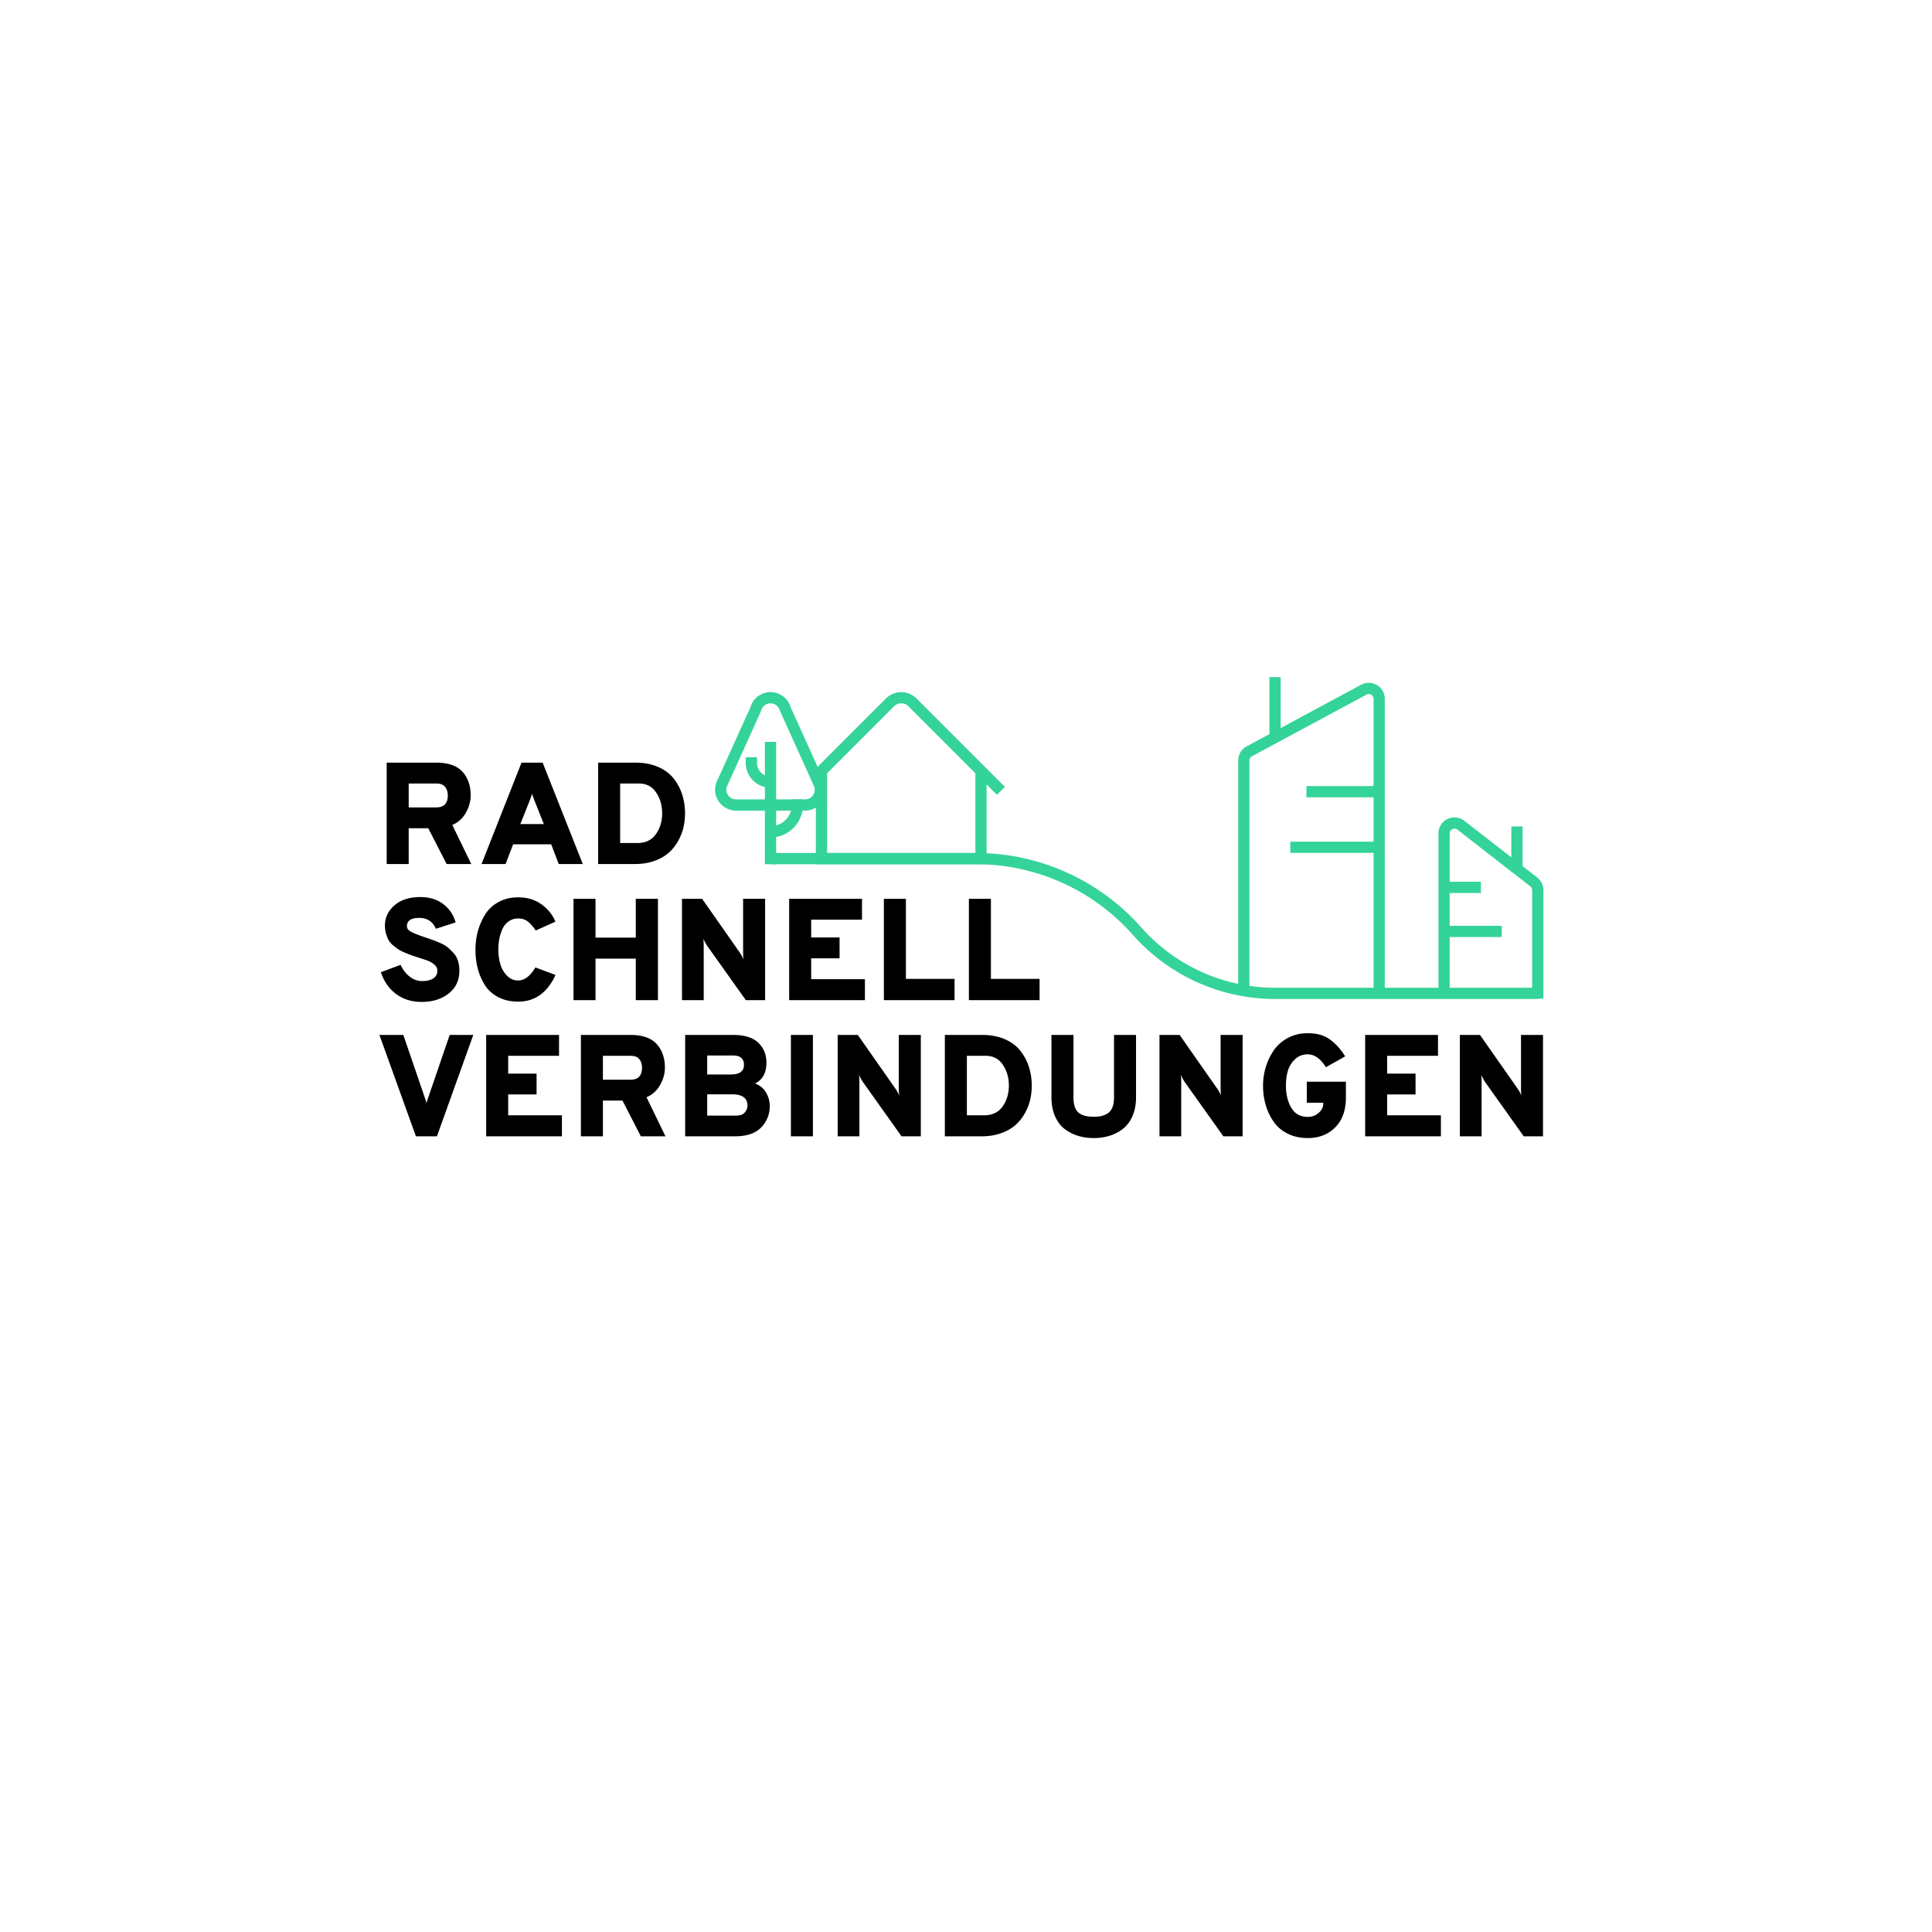 <svg data-name="Ebene 1" xmlns="http://www.w3.org/2000/svg" width="860" height="860">
  <g fill="none" stroke="#34d399" stroke-linecap="square" stroke-width="5">
    <path d="m363.668 345.151 32.48-32.48a7.1 7.1 0 0 1 10.04-.003l.004.004 37.579 37.578" />
    <path d="M436.67 345.151v37.05h-71v-37.05" />
  </g>
  <path
    d="M172.122 384.61v-45.128h21.984c5.416 0 9.337 1.353 11.766 4.063 2.428 2.707 3.643 6.21 3.643 10.507 0 2.666-.732 5.266-2.192 7.801-1.462 2.537-3.46 4.32-5.996 5.352l8.445 17.406h-10.96l-8.187-15.924h-8.703v15.924h-9.8Zm9.8-25.206h12.313c3.395 0 5.094-1.783 5.094-5.352 0-1.504-.398-2.761-1.193-3.771-.796-1.01-2.095-1.516-3.9-1.516h-12.314v10.639ZM248.712 384.61l-3.352-8.767h-16.956l-3.352 8.768H214.35l17.794-45.129h9.413l17.857 45.129h-10.702Zm-6.64-17.792-3.868-9.734c-.602-1.461-1.054-2.731-1.354-3.805-.172.732-.623 1.998-1.354 3.804l-3.868 9.735h10.444ZM266.249 339.482h16.634c3.781 0 7.134.635 10.056 1.902s5.233 2.989 6.931 5.159a22.892 22.892 0 0 1 3.804 7.187c.838 2.623 1.258 5.395 1.258 8.316 0 2.15-.238 4.247-.71 6.288s-1.268 4.06-2.385 6.058c-1.118 2-2.515 3.74-4.19 5.223-1.677 1.482-3.804 2.687-6.383 3.611s-5.46 1.385-8.64 1.385H266.25v-45.129Zm17.407 35.781c3.697 0 6.468-1.322 8.317-3.965 1.847-2.642 2.772-5.726 2.772-9.252 0-3.523-.893-6.617-2.676-9.283-1.784-2.664-4.351-3.998-7.704-3.998h-8.316v26.498h7.607ZM187.66 445.986c-4.385 0-8.156-1.17-11.315-3.514-3.159-2.342-5.426-5.576-6.801-9.701l8.767-3.29c1.032 2.192 2.386 3.944 4.062 5.255 1.676 1.312 3.523 1.967 5.544 1.967 2.105 0 3.76-.397 4.965-1.194 1.202-.793 1.804-1.943 1.804-3.447 0-.988-.441-1.871-1.32-2.645-.883-.773-1.807-1.341-2.773-1.709-.967-.363-2.461-.869-4.48-1.513-1.334-.43-2.333-.764-2.999-1a62.173 62.173 0 0 1-2.869-1.13c-1.247-.515-2.191-.987-2.836-1.417-.644-.428-1.419-1.01-2.321-1.74s-1.58-1.493-2.03-2.29c-.453-.794-.85-1.761-1.194-2.9a12.512 12.512 0 0 1-.516-3.643c0-3.61 1.418-6.64 4.255-9.09 2.837-2.45 6.683-3.675 11.54-3.675 4.04 0 7.436 1.055 10.187 3.16 2.75 2.106 4.577 4.813 5.48 8.123l-8.768 2.836c-1.418-3.223-3.89-4.836-7.414-4.836-3.654 0-5.48 1.227-5.48 3.676a2.3 2.3 0 0 0 .516 1.482c.344.43.967.862 1.869 1.29.903.43 1.644.753 2.224.966.58.217 1.601.58 3.063 1.098 1.547.515 2.74.924 3.578 1.224.838.301 1.987.764 3.45 1.385 1.46.625 2.61 1.291 3.448 2a28.814 28.814 0 0 1 2.61 2.545 9.035 9.035 0 0 1 1.968 3.483c.407 1.332.612 2.794.612 4.384 0 4.254-1.59 7.63-4.77 10.121-3.182 2.493-7.2 3.739-12.057 3.739ZM230.66 445.857c-3.395 0-6.372-.676-8.929-2.03-2.557-1.355-4.545-3.17-5.963-5.448a25.861 25.861 0 0 1-3.127-7.35c-.667-2.621-1-5.414-1-8.381 0-2.707.344-5.361 1.032-7.96s1.74-5.073 3.159-7.415 3.406-4.234 5.964-5.674c2.556-1.44 5.512-2.16 8.864-2.16 4.083 0 7.565 1.055 10.444 3.16 2.88 2.106 4.921 4.664 6.124 7.672l-8.767 3.932c-1.247-1.848-2.44-3.201-3.578-4.06-1.14-.86-2.547-1.292-4.223-1.292-1.59 0-2.988.42-4.19 1.258-1.205.838-2.128 1.957-2.773 3.353s-1.118 2.858-1.418 4.383a24.71 24.71 0 0 0-.451 4.803c0 2.28.29 4.428.87 6.447.58 2.022 1.568 3.75 2.966 5.19 1.395 1.441 3.061 2.16 4.996 2.16 2.793 0 5.35-1.934 7.672-5.803l8.96 3.354c-3.653 7.908-9.197 11.861-16.632 11.861ZM283.01 445.212V426.71h-17.923v18.502h-9.8v-45.128h9.8v17.279h17.923v-17.28h9.863v45.13h-9.863ZM340.58 445.212h-8.574l-17.02-23.918c-.43-.558-1.075-1.697-1.934-3.416.129.73.193 1.87.193 3.416v23.918h-9.67v-45.128h8.961l16.569 23.66c.816 1.162 1.44 2.279 1.87 3.353-.13-.902-.194-2.04-.194-3.418v-23.595h9.8v45.128ZM351.282 445.212v-45.128h32.429v9.283h-22.629v7.931h12.636v9.284h-12.636v9.283H385v9.347h-33.718ZM393.444 445.212v-45.128h9.8v35.652h21.662v9.476h-31.462ZM431.288 445.212v-45.128h9.8v35.652h21.662v9.476h-31.462ZM185.145 505.814l-16.247-45.129h10.638l9.736 28.432c.128.3.257.709.386 1.224l.194.71c.085-.387.279-1.032.58-1.934l9.735-28.432h10.509l-16.183 45.129h-9.347ZM216.413 505.814v-45.129h32.429v9.283h-22.63v7.932h12.637v9.283h-12.636v9.283h23.918v9.348h-33.718ZM258.575 505.814v-45.129h21.985c5.416 0 9.336 1.354 11.765 4.063 2.428 2.707 3.643 6.21 3.643 10.507 0 2.666-.732 5.266-2.192 7.801-1.461 2.537-3.46 4.32-5.996 5.352l8.446 17.406h-10.96l-8.188-15.924h-8.703v15.924h-9.8Zm9.8-25.207h12.313c3.395 0 5.094-1.783 5.094-5.352 0-1.503-.398-2.761-1.193-3.771-.796-1.01-2.095-1.516-3.9-1.516h-12.314v10.639ZM304.993 460.685h21.276c5.157 0 8.928 1.172 11.314 3.514 2.386 2.344 3.578 5.254 3.578 8.736 0 4.64-1.698 7.758-5.093 9.348 2.192.816 3.836 2.172 4.932 4.062s1.644 3.867 1.644 5.93c0 3.74-1.268 6.932-3.804 9.574-2.536 2.645-6.446 3.965-11.733 3.965h-22.114v-45.129Zm20.309 17.602c3.91 0 5.866-1.42 5.866-4.256 0-2.793-1.611-4.192-4.835-4.192h-11.54v8.448h10.509Zm2.256 18.308c1.805 0 3.116-.45 3.932-1.353s1.226-1.955 1.226-3.16c0-3.309-2.3-4.963-6.899-4.963h-11.024v9.476h12.765ZM352.056 505.814v-45.129h9.8v45.129h-9.8ZM409.885 505.814h-8.574l-17.02-23.918c-.43-.559-1.075-1.697-1.935-3.416.13.73.194 1.87.194 3.416v23.918h-9.671v-45.129h8.962l16.568 23.66c.817 1.162 1.44 2.28 1.87 3.354-.129-.903-.193-2.041-.193-3.418v-23.596h9.799v45.129ZM420.586 460.685h16.634c3.78 0 7.133.635 10.056 1.902s5.233 2.989 6.931 5.159a22.892 22.892 0 0 1 3.804 7.187c.838 2.623 1.257 5.395 1.257 8.317 0 2.15-.237 4.246-.71 6.287s-1.267 4.06-2.384 6.058c-1.118 2-2.515 3.74-4.19 5.223-1.677 1.482-3.804 2.687-6.383 3.611s-5.46 1.385-8.64 1.385h-16.375v-45.129Zm17.407 35.781c3.696 0 6.468-1.322 8.316-3.965 1.848-2.642 2.773-5.726 2.773-9.252 0-3.523-.893-6.617-2.676-9.283-1.784-2.664-4.351-3.998-7.704-3.998h-8.316v26.498h7.607ZM486.861 506.587c-2.407 0-4.673-.312-6.801-.933a19.096 19.096 0 0 1-5.963-2.967c-1.849-1.353-3.32-3.256-4.416-5.705-1.097-2.45-1.645-5.307-1.645-8.574v-27.723h9.8v27.723c0 3.222.719 5.48 2.16 6.77 1.439 1.288 3.728 1.933 6.865 1.933 3.052 0 5.32-.655 6.802-1.967 1.483-1.31 2.225-3.555 2.225-6.736v-27.723h9.799v27.723c0 3.222-.539 6.05-1.612 8.478-1.075 2.428-2.525 4.33-4.351 5.705a18.877 18.877 0 0 1-5.964 3.03c-2.15.644-4.449.966-6.899.966ZM553.136 505.814h-8.574l-17.021-23.918c-.43-.559-1.074-1.697-1.934-3.416.13.73.194 1.87.194 3.416v23.918h-9.671v-45.129h8.962l16.568 23.66c.817 1.162 1.44 2.28 1.87 3.354-.129-.903-.193-2.041-.193-3.418v-23.596h9.799v45.129ZM582.146 506.587c-3.352 0-6.34-.654-8.96-1.964-2.623-1.31-4.707-3.084-6.254-5.32-1.547-2.235-2.72-4.706-3.514-7.415-.796-2.707-1.192-5.586-1.192-8.638 0-2.836.408-5.598 1.224-8.284s2.009-5.168 3.578-7.447c1.569-2.277 3.664-4.115 6.286-5.512 2.621-1.396 5.566-2.095 8.832-2.095 3.997 0 7.275.925 9.832 2.773 2.557 1.848 4.825 4.361 6.802 7.543l-8.575 4.834c-2.407-3.824-5.093-5.738-8.059-5.738-2.32 0-4.255.763-5.801 2.289-1.548 1.527-2.59 3.277-3.127 5.254-.539 1.978-.806 4.105-.806 6.382 0 3.913.806 7.211 2.417 9.897 1.612 2.687 4.05 4.03 7.317 4.03 1.848 0 3.46-.602 4.835-1.805 1.375-1.204 2.064-2.6 2.064-4.192v-.322h-7.35v-9.348h17.407v7.092c0 5.63-1.58 10.035-4.739 13.217-3.158 3.18-7.231 4.77-12.217 4.77ZM607.677 505.814v-45.129h32.428v9.283h-22.628v7.932h12.635v9.283h-12.635v9.283h23.918v9.348h-33.718ZM686.845 505.814h-8.575l-17.02-23.918c-.43-.559-1.074-1.697-1.934-3.416.13.73.194 1.87.194 3.416v23.918h-9.671v-45.129h8.962l16.568 23.66c.817 1.162 1.44 2.28 1.87 3.354-.129-.903-.193-2.041-.193-3.418v-23.596h9.799v45.129Z" />
  <path d="M343.735 382.2h90.788a95.582 95.582 0 0 1 71.607 32.272h0a82.08 82.08 0 0 0 61.492 27.712h116.23" fill="none"
    stroke="#34d399" stroke-linecap="round" stroke-linejoin="round" stroke-width="5" />
  <g fill="none" stroke="#34d399" stroke-linecap="square" stroke-width="5">
    <path
      d="M553.665 438.83V338.516a4.622 4.622 0 0 1 2.435-4.078l50.98-27.436a4.634 4.634 0 0 1 6.833 4.066V439.31M684.512 442.038v-45.814c0-1.43-.662-2.78-1.792-3.658l-32.441-25.23a4.628 4.628 0 0 0-7.477 3.658v70.25M611.843 352.419h-27.806M613.914 377.167h-37.076M567.569 326.106v-22.184M642.802 395.005h13.903M642.802 414.612h23.172M675.243 385.75v-15.388" />
  </g>
  <g fill="none" stroke="#34d399" stroke-linecap="square" stroke-width="5">
    <path
      d="M364.253 348.102a6.822 6.822 0 0 1-5.921 10.232h-30.699a6.822 6.822 0 0 1-5.9-10.232l14.64-32.363a6.822 6.822 0 0 1 13.2-.099l14.68 32.462Z" />
    <path
      d="M342.982 370.273c6.594 0 11.938-5.345 11.938-11.939M342.982 332.742v49.459M342.982 348.102a8.527 8.527 0 0 1-8.527-8.528" />
  </g>
</svg>

